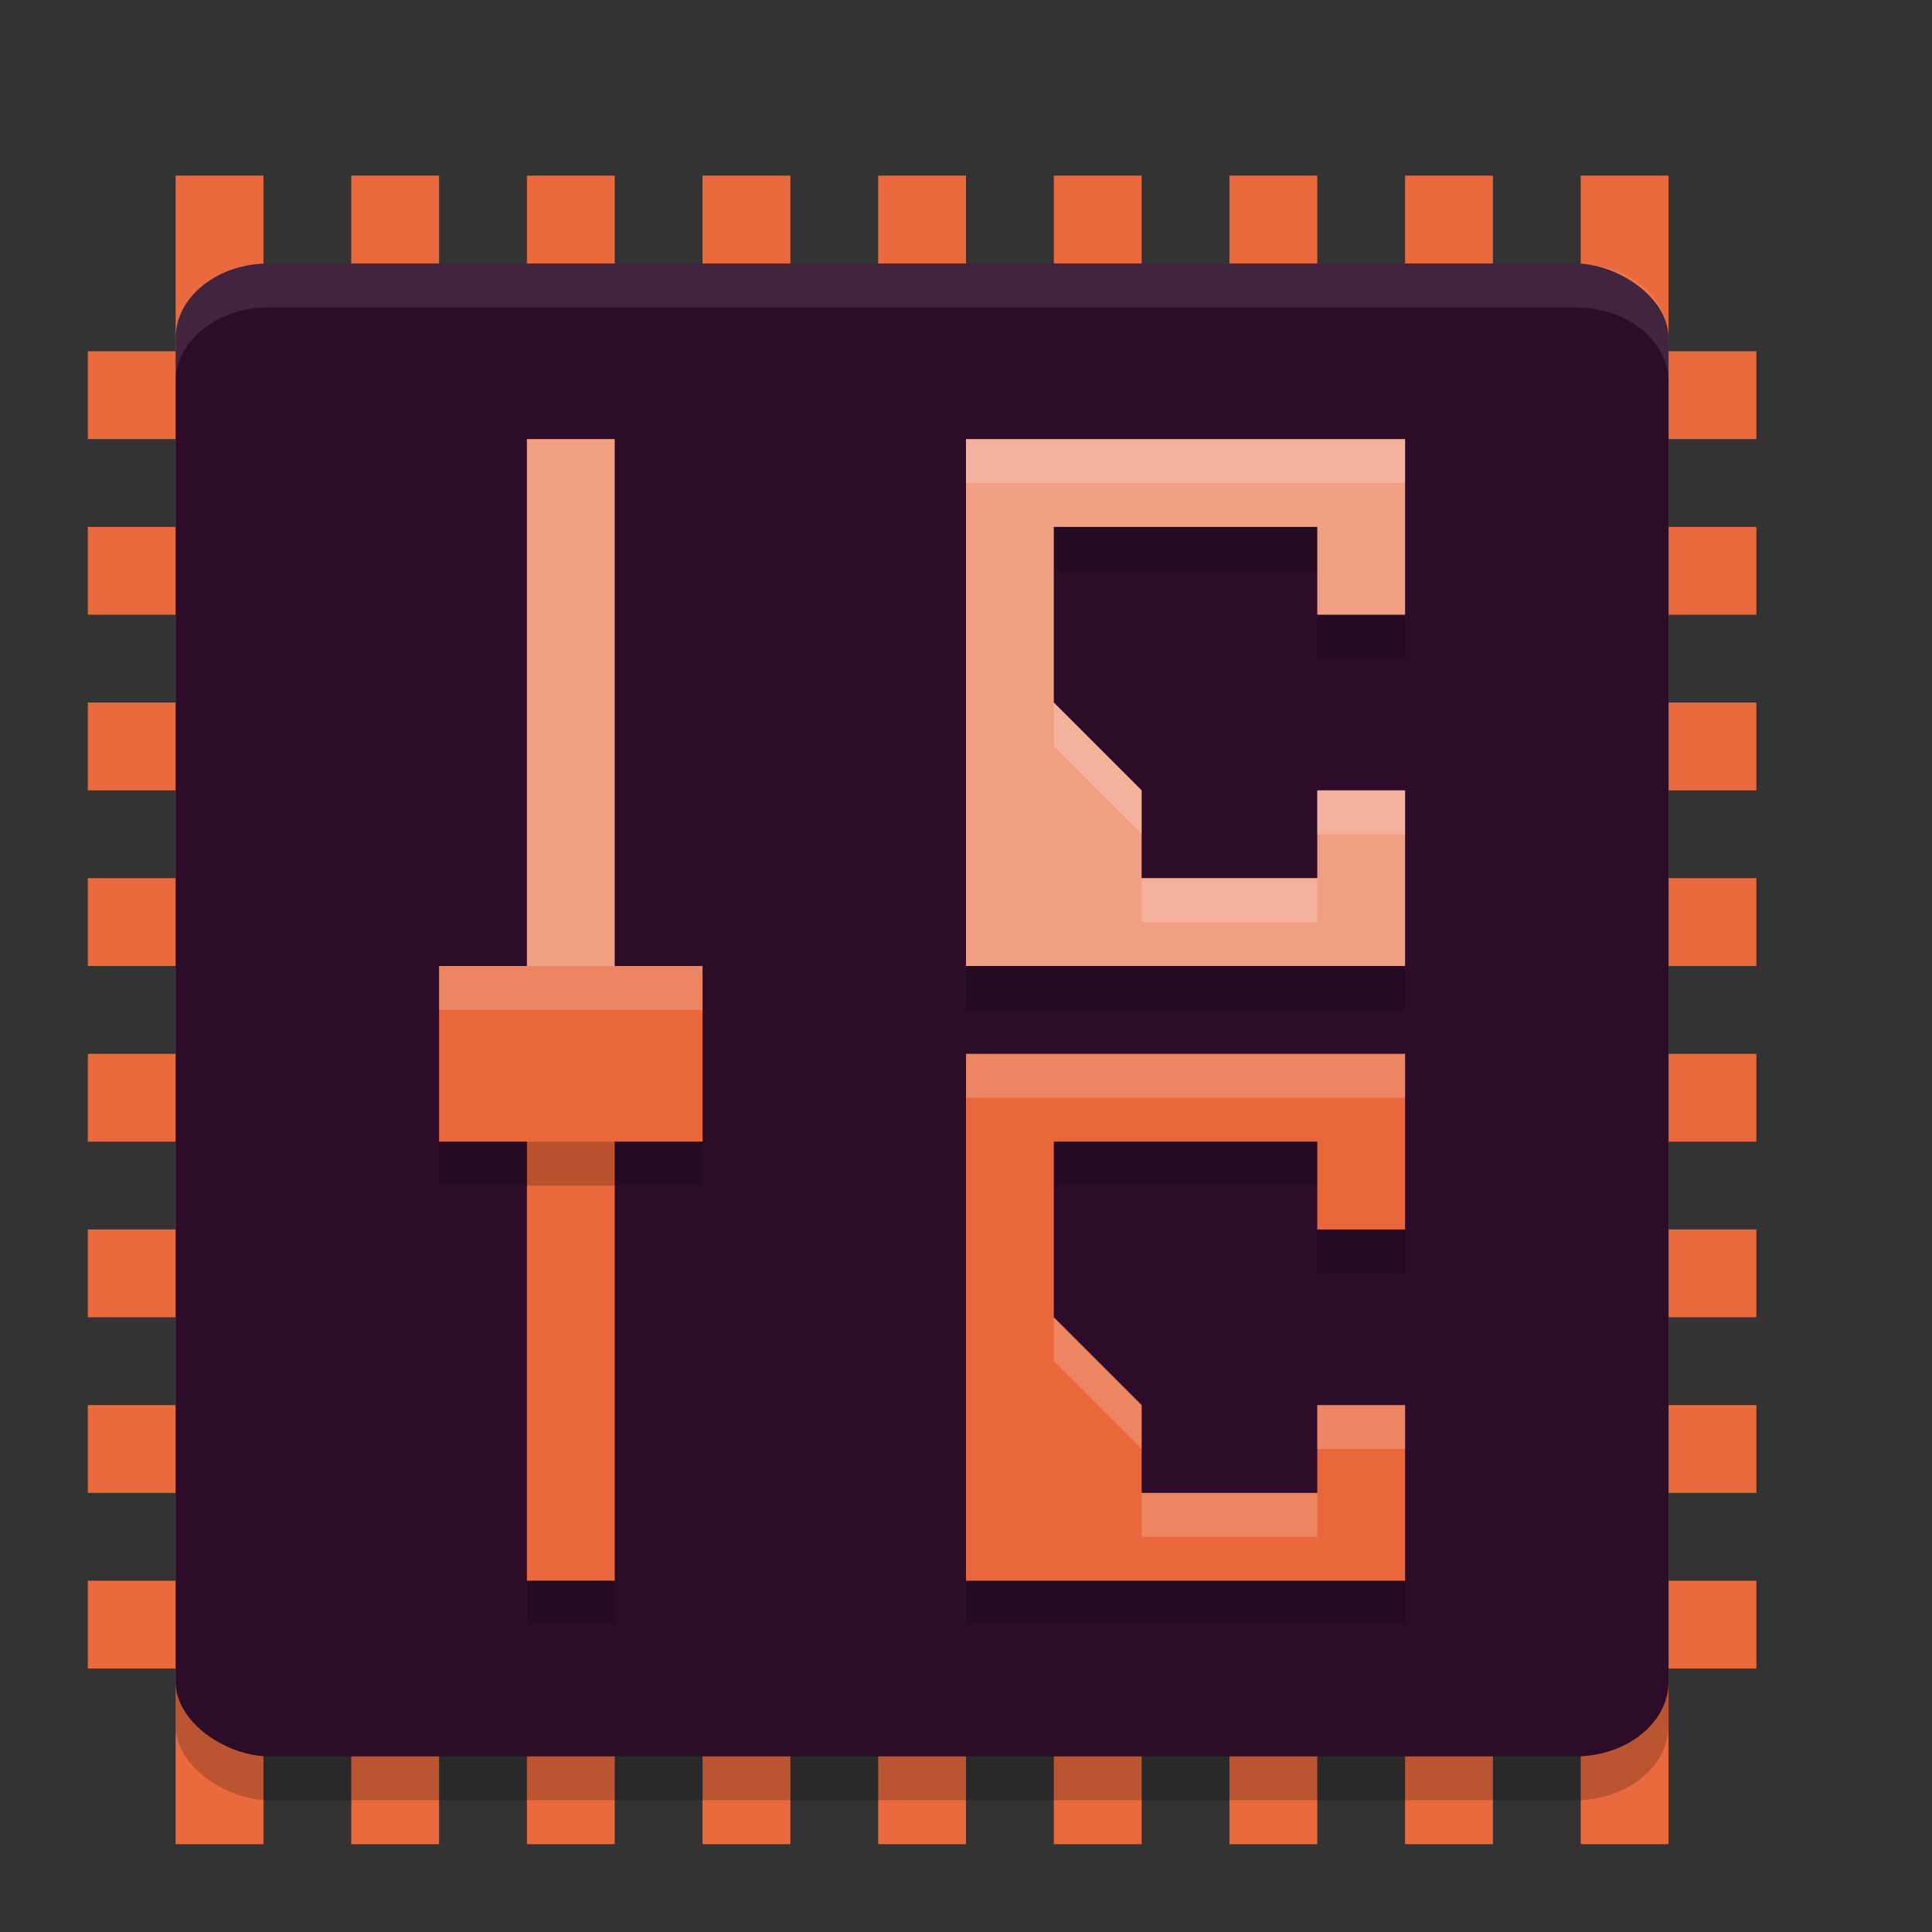 <svg xmlns="http://www.w3.org/2000/svg" width="22" height="22" version="1">
 <rect width="100%" height="100%" fill="#333333" stroke="none"/>
 <g transform="translate(-1,-1)">
  <rect style="fill:#ea6a3d" width="1" height="19" x="15" y="-21" transform="rotate(90)"/>
  <rect style="fill:#ea6a3d" width="1" height="19" x="13" y="-21" transform="rotate(90)"/>
  <rect style="fill:#ea6a3d" width="1" height="19" x="11" y="-21" transform="rotate(90)"/>
  <rect style="fill:#ea6a3d" width="1" height="19" x="9" y="-21" transform="rotate(90)"/>
  <rect style="fill:#ea6a3d" width="1" height="19" x="17" y="-21" transform="rotate(90)"/>
  <rect style="fill:#ea6a3d" width="1" height="19" x="19" y="-21" transform="rotate(90)"/>
  <rect style="fill:#ea6a3d" width="1" height="19" x="7" y="-21" transform="rotate(90)"/>
  <rect style="fill:#ea6a3d" width="1" height="19" x="5" y="-21" transform="rotate(90)"/>
  <rect style="fill:#ea6a3d" width="1" height="19" x="11" y="3"/>
  <rect style="fill:#ea6a3d" width="1" height="19" x="9" y="3"/>
  <rect style="fill:#ea6a3d" width="1" height="19" x="7" y="3"/>
  <rect style="fill:#ea6a3d" width="1" height="19" x="5" y="3"/>
  <rect style="fill:#ea6a3d" width="1" height="19" x="13" y="3"/>
  <rect style="fill:#ea6a3d" width="1" height="19" x="15" y="3"/>
  <rect style="fill:#ea6a3d" width="1" height="19" x="17" y="3"/>
  <rect style="fill:#ea6a3d" width="1" height="19" x="3" y="3"/>
  <rect style="fill:#ea6a3d" width="1" height="19" x="19" y="3"/>
  <rect style="opacity:0.2" width="17" height="17" x="-21.5" y="-20" rx=".85" ry="1.063" transform="matrix(0,-1,-1,0,0,0)"/>
  <rect style="fill:#2d0c2a" width="17" height="17" x="-21" y="-20" rx=".85" ry="1.063" transform="matrix(0,-1,-1,0,0,0)"/>
  <path style="opacity:0.1;fill:#ffffff" d="M 4.062,4 C 3.474,4 3,4.379 3,4.85 V 5.35 C 3,4.879 3.474,4.5 4.062,4.5 H 18.937 C 19.526,4.5 20,4.879 20,5.35 V 4.85 C 20,4.379 19.526,4 18.937,4 Z"/>
  <path style="opacity:0.2" d="M 12,13.5 V 19.5 H 17 V 17.5 H 16 V 18.5 H 14 V 17.5 L 13,16.5 V 14.5 H 16 V 15.5 H 17 V 13.5 Z M 12,6.5 V 12.5 H 17 V 10.5 H 16 V 11.5 H 14 V 10.5 L 13,9.5 V 7.5 H 16 V 8.5 H 17 V 6.5 Z"/>
  <path style="fill:#f19f83" d="M 12,6 V 12 H 17 V 10 H 16 V 11 H 14 V 10 L 13,9 V 7 H 16 V 8 H 17 V 6 Z"/>
  <path style="fill:#ea673b" d="M 12,13 V 19 H 17 V 17 H 16 V 18 H 14 V 17 L 13,16 V 14 H 16 V 15 H 17 V 13 Z"/>
  <rect style="fill:#f19f83" width="1" height="6.5" x="7" y="6"/>
  <rect style="fill:#ea673b" width="1" height="6.5" x="7" y="12.5"/>
  <rect style="fill:#ea673b" width="3" height="2" x="6" y="12"/>
  <path style="opacity:0.2" d="M 6,14 V 14.5 H 9 V 14 Z M 7,19 V 19.5 H 8 V 19 Z"/>
  <path style="opacity:0.2;fill:#ffffff" d="M 6,12 V 12.5 H 9 V 12 Z"/>
  <path style="opacity:0.2;fill:#ffffff" d="M 12,6 V 6.5 H 17 V 6 Z M 13,9 V 9.5 L 14,10.5 V 10 Z M 16,10 V 10.5 H 17 V 10 Z M 14,11 V 11.5 H 16 V 11 Z M 12,13 V 13.5 H 17 V 13 Z M 13,16 V 16.5 L 14,17.5 V 17 Z M 16,17 V 17.5 H 17 V 17 Z M 14,18 V 18.5 H 16 V 18 Z"/>
 </g>
</svg>
